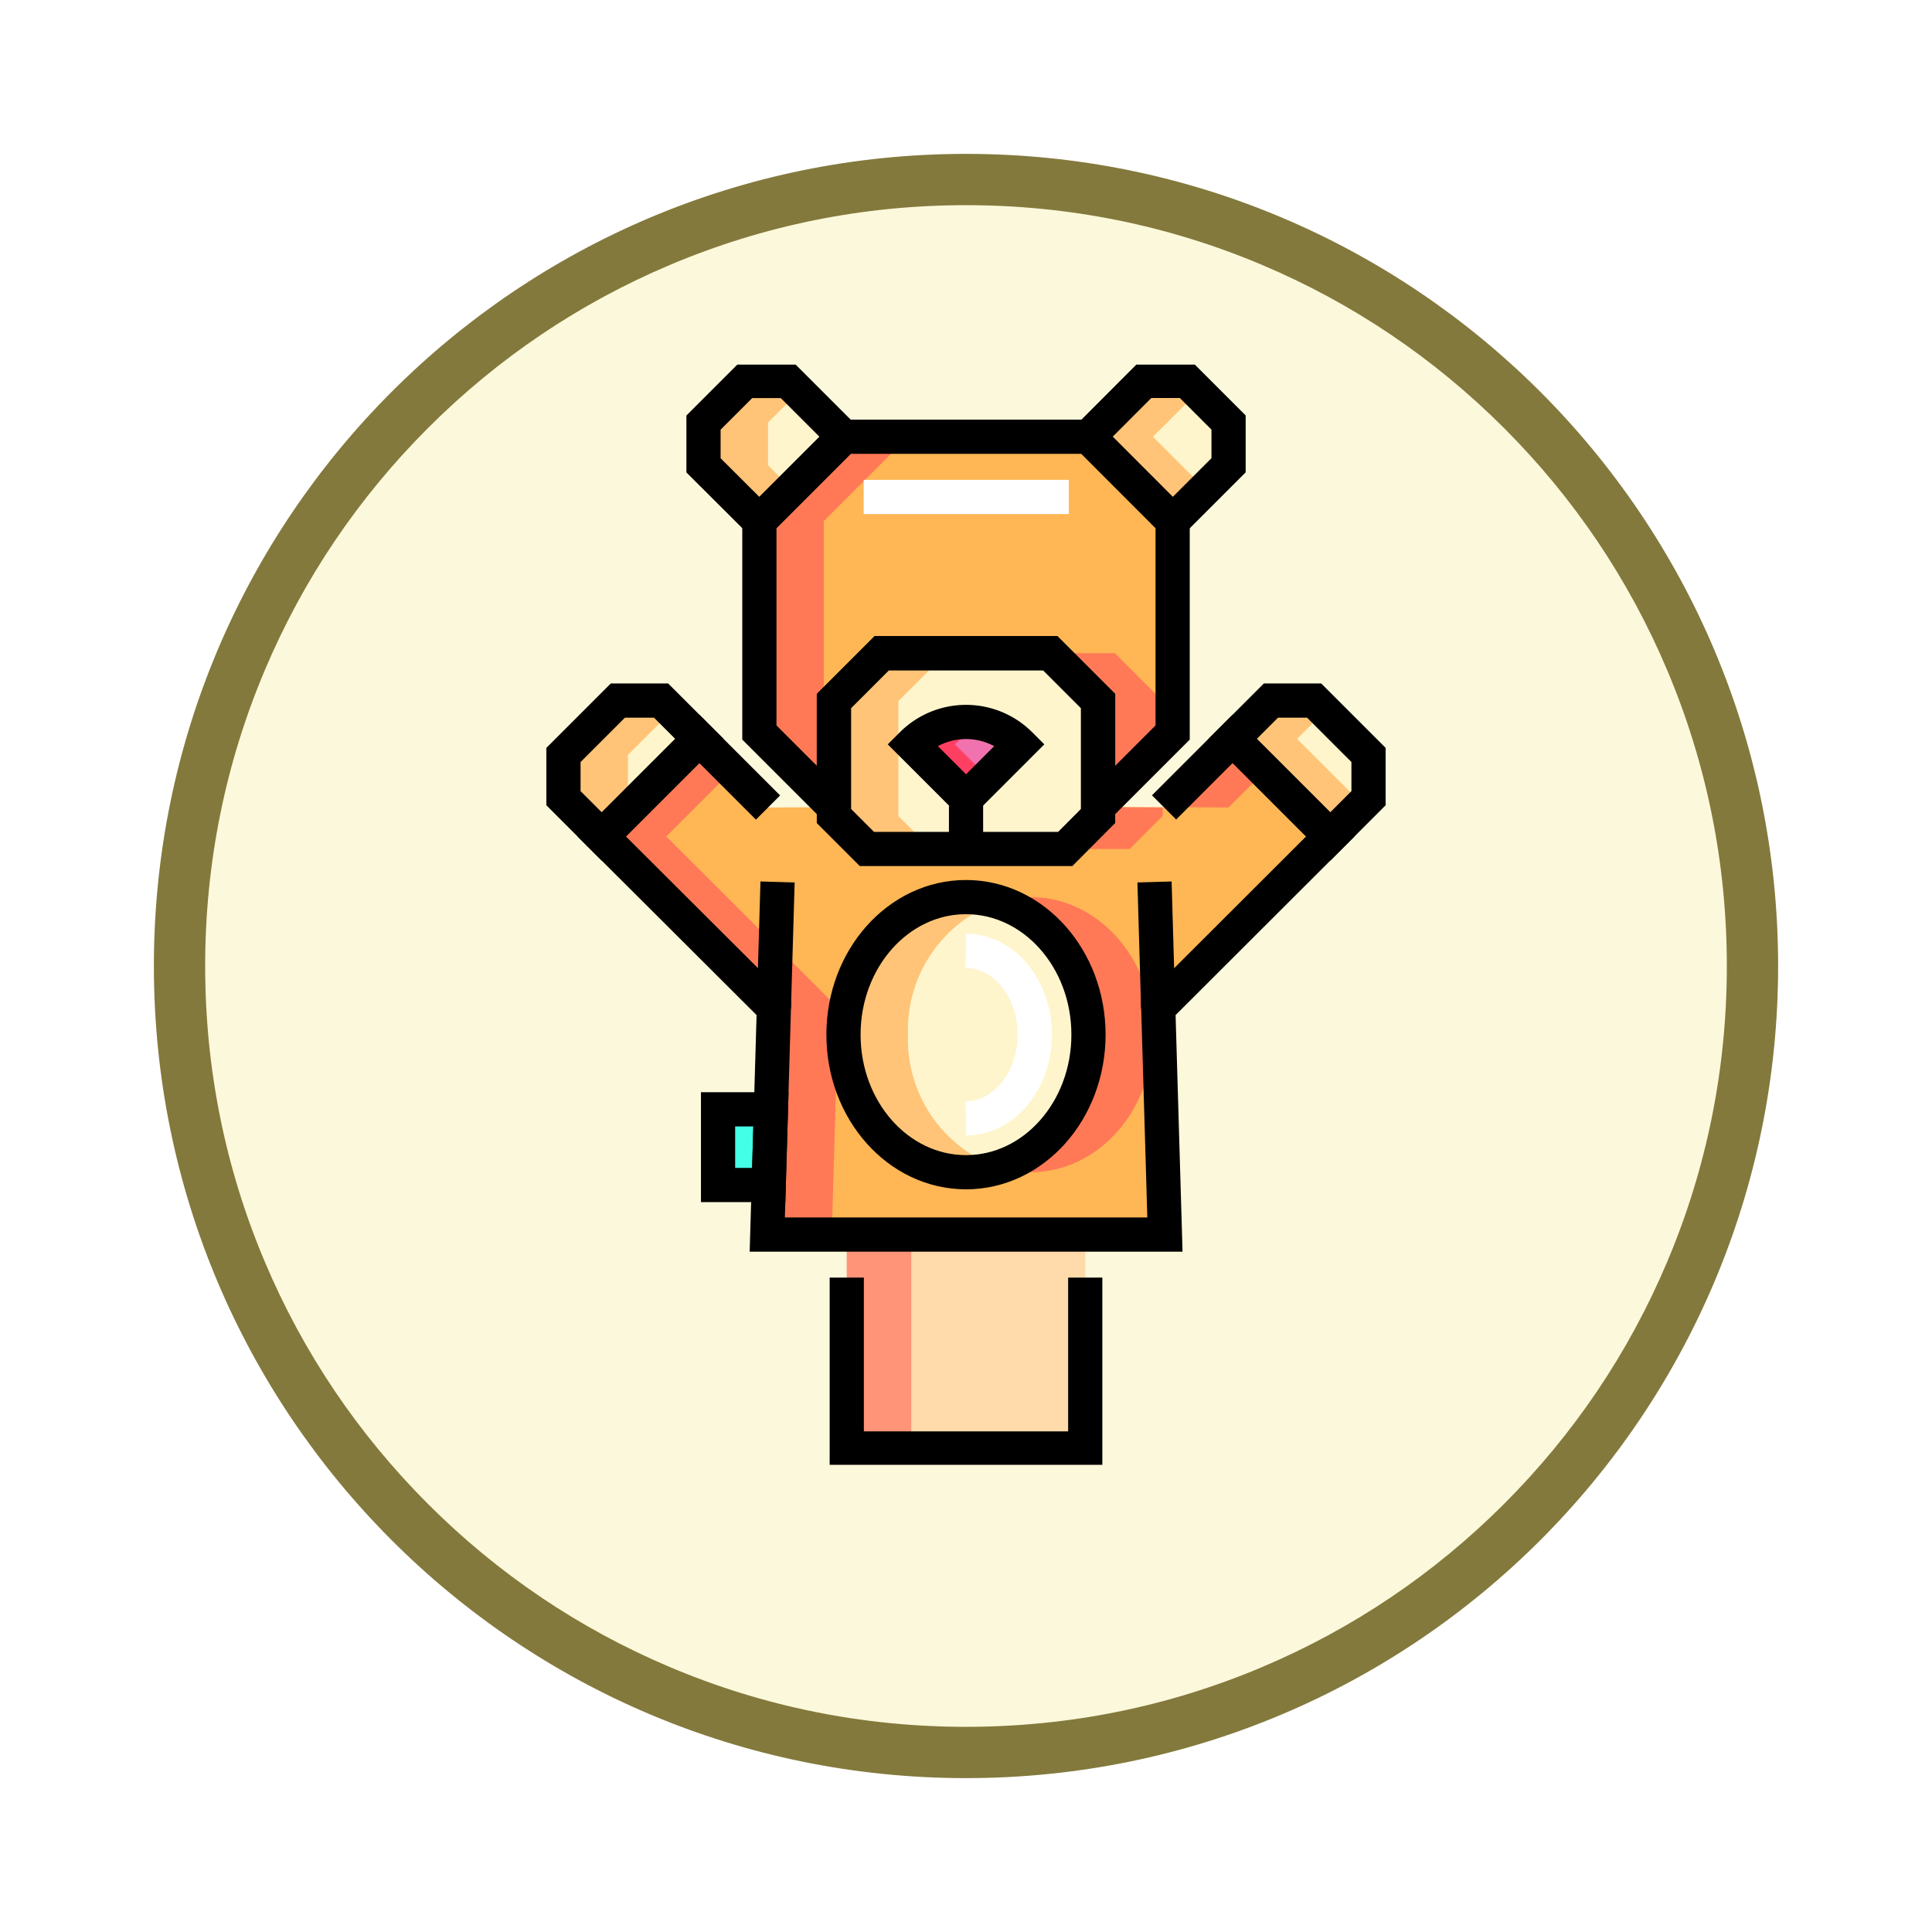 <svg xmlns="http://www.w3.org/2000/svg" xmlns:xlink="http://www.w3.org/1999/xlink" width="113" height="113" viewBox="0 0 113 113">
  <defs>
    <filter id="Trazado_982547" x="0" y="0" width="113" height="113" filterUnits="userSpaceOnUse">
      <feOffset dy="3" input="SourceAlpha"/>
      <feGaussianBlur stdDeviation="3" result="blur"/>
      <feFlood flood-opacity="0.161"/>
      <feComposite operator="in" in2="blur"/>
      <feComposite in="SourceGraphic"/>
    </filter>
    <clipPath id="clip-path">
      <path id="path9255" d="M0-682.665H64.353v64.352H0Z" transform="translate(0 682.665)"/>
    </clipPath>
  </defs>
  <g id="Grupo_1232016" data-name="Grupo 1232016" transform="translate(-127 -8121.411)">
    <g id="Grupo_1231435" data-name="Grupo 1231435" transform="translate(136 8127.411)">
      <g id="Grupo_1230841" data-name="Grupo 1230841">
        <g id="Grupo_1208492" data-name="Grupo 1208492">
          <g id="Grupo_1177675" data-name="Grupo 1177675" transform="translate(0 0)">
            <g id="Grupo_1176928" data-name="Grupo 1176928" transform="translate(0)">
              <g id="Grupo_1172322" data-name="Grupo 1172322" transform="translate(0 0)">
                <g id="Grupo_1164700" data-name="Grupo 1164700">
                  <g id="Grupo_1160931" data-name="Grupo 1160931">
                    <g id="Grupo_1160749" data-name="Grupo 1160749">
                      <g id="Grupo_1158891" data-name="Grupo 1158891">
                        <g id="Grupo_1157406" data-name="Grupo 1157406">
                          <g id="Grupo_1155793" data-name="Grupo 1155793">
                            <g id="Grupo_1154704" data-name="Grupo 1154704">
                              <g id="Grupo_1150790" data-name="Grupo 1150790">
                                <g id="Grupo_1154214" data-name="Grupo 1154214">
                                  <g id="Grupo_1152583" data-name="Grupo 1152583">
                                    <g id="Grupo_1146973" data-name="Grupo 1146973">
                                      <g id="Grupo_1146954" data-name="Grupo 1146954">
                                        <g transform="matrix(1, 0, 0, 1, -9, -6)" filter="url(#Trazado_982547)">
                                          <g id="Trazado_982547-2" data-name="Trazado 982547" transform="translate(9 6)" fill="#fcf8db">
                                            <path d="M 47.5 93.5 C 41.289 93.5 35.265 92.284 29.595 89.886 C 24.118 87.569 19.198 84.252 14.973 80.027 C 10.748 75.802 7.431 70.882 5.114 65.405 C 2.716 59.735 1.5 53.711 1.5 47.5 C 1.5 41.289 2.716 35.265 5.114 29.595 C 7.431 24.118 10.748 19.198 14.973 14.973 C 19.198 10.748 24.118 7.431 29.595 5.114 C 35.265 2.716 41.289 1.5 47.5 1.5 C 53.711 1.5 59.735 2.716 65.405 5.114 C 70.882 7.431 75.802 10.748 80.027 14.973 C 84.252 19.198 87.569 24.118 89.886 29.595 C 92.284 35.265 93.5 41.289 93.5 47.5 C 93.5 53.711 92.284 59.735 89.886 65.405 C 87.569 70.882 84.252 75.802 80.027 80.027 C 75.802 84.252 70.882 87.569 65.405 89.886 C 59.735 92.284 53.711 93.5 47.5 93.5 Z" stroke="none"/>
                                            <path d="M 47.5 3 C 41.491 3 35.664 4.176 30.18 6.496 C 24.881 8.737 20.122 11.946 16.034 16.034 C 11.946 20.121 8.737 24.881 6.496 30.179 C 4.176 35.664 3 41.491 3 47.5 C 3 53.509 4.176 59.336 6.496 64.82 C 8.737 70.119 11.946 74.878 16.034 78.966 C 20.122 83.054 24.881 86.263 30.18 88.504 C 35.664 90.824 41.491 92 47.5 92 C 53.509 92 59.336 90.824 64.821 88.504 C 70.119 86.263 74.878 83.054 78.966 78.966 C 83.054 74.878 86.263 70.119 88.504 64.82 C 90.824 59.336 92 53.509 92 47.5 C 92 41.491 90.824 35.664 88.504 30.179 C 86.263 24.881 83.054 20.121 78.966 16.034 C 74.878 11.946 70.119 8.737 64.821 6.496 C 59.336 4.176 53.509 3 47.5 3 M 47.5 0 C 73.734 0 95 21.266 95 47.5 C 95 73.733 73.734 95 47.5 95 C 21.266 95 7.62939453125e-06 73.733 7.62939453125e-06 47.5 C 7.62939453125e-06 21.266 21.266 0 47.5 0 Z" stroke="none" fill="#83793c"/>
                                          </g>
                                        </g>
                                      </g>
                                    </g>
                                  </g>
                                </g>
                              </g>
                            </g>
                          </g>
                        </g>
                      </g>
                    </g>
                  </g>
                </g>
              </g>
            </g>
          </g>
        </g>
      </g>
    </g>
    <g id="g9249" transform="translate(151.324 8825.4)">
      <g id="g9251" transform="translate(0 -682.665)">
        <g id="g9253" transform="translate(0 0)" clip-path="url(#clip-path)">
          <g id="g9259" transform="translate(24.449 16.875)">
            <path id="path9261" d="M-130.006-110.069h-11.6L-143.537-112v-6.719l2.8-2.8h9.853l2.8,2.8V-112l-1.932,1.932" transform="translate(143.537 121.525)" fill="#fff5cc"/>
          </g>
          <g id="g9263" transform="translate(29.014 20.902)">
            <path id="path9265" d="M-30.406-43l-3.165-3.165a4.475,4.475,0,0,1,6.329,0h0Z" transform="translate(33.571 47.476)" fill="#f072ae"/>
          </g>
          <g id="g9267" transform="translate(39.341 0.958)">
            <path id="path9269" d="M-47.371-78.715l3.262-3.262v-2.5l-2.434-2.434h-2.5L-52.3-83.646Z" transform="translate(52.301 86.908)" fill="#fff5cc"/>
          </g>
          <g id="g9271" transform="translate(16.827 0.958)">
            <path id="path9273" d="M-31.346-78.715l4.93-4.93-3.262-3.262h-2.5l-2.434,2.434v2.5Z" transform="translate(34.608 86.908)" fill="#fff5cc"/>
          </g>
          <g id="g9275" transform="translate(20.09 4.22)">
            <path id="path9277" d="M-184.968,0h-14.321l-4.93,4.93V17.3l4.359,4.359v-6.2l2.8-2.8h9.853l2.8,2.8v6.2l4.359-4.359V4.93Z" transform="translate(204.22)" fill="#ffb655"/>
          </g>
          <g id="g9279" transform="translate(10.872 21.892)">
            <path id="path9281" d="M-93.434-38.578l-4.015-4.015-5.709,5.709,10.067,10.042L-93.477-13.6h23.258l-.389-13.241,10.06-10.046-5.71-5.709-4.011,4.011-3.849-.021v.516l-1.932,1.932h-11.6l-1.932-1.932V-38.6Z" transform="translate(103.158 42.593)" fill="#ffb655"/>
          </g>
          <g id="g9283" transform="translate(28.783 31.146)">
            <path id="path9285" d="M-137.67-77.308c0,4.444-3.208,8.046-7.164,8.046S-152-72.865-152-77.308s3.208-8.046,7.164-8.046,7.164,3.6,7.164,8.046" transform="translate(151.998 85.354)" fill="#ff7956"/>
          </g>
          <g id="g9287" transform="translate(47.771 19.652)">
            <path id="path9289" d="M-54.858-76.382l-5.71-5.71,2.24-2.24H-55.8l3.18,3.18v2.529Z" transform="translate(60.568 84.332)" fill="#fff5cc"/>
          </g>
          <g id="g9291" transform="translate(8.632 19.652)">
            <path id="path9293" d="M-21.521-76.382l5.71-5.71-2.24-2.24h-2.529l-3.18,3.18v2.529Z" transform="translate(23.761 84.332)" fill="#fff5cc"/>
          </g>
          <g id="g9295" transform="translate(17.674 43.559)">
            <path id="path9297" d="M-29.714,0h-3.093V4.427h2.964Z" transform="translate(32.807)" fill="#44ffe8"/>
          </g>
          <path id="path9299" d="M281.3-130.324H267.351V-142.83H281.3Z" transform="translate(-242.149 193.719)" fill="#ffdaaa"/>
          <g id="g9301" transform="translate(25.012 31.146)">
            <path id="path9303" d="M-137.67-77.308c0,4.444-3.208,8.046-7.164,8.046S-152-72.865-152-77.308s3.208-8.046,7.164-8.046,7.164,3.6,7.164,8.046" transform="translate(151.998 85.354)" fill="#fff5cc"/>
          </g>
          <g id="g9305" transform="translate(24.449 16.875)">
            <path id="path9307" d="M-36.229-91.5v-6.719l2.8-2.8H-37.2l-2.8,2.8V-91.5l1.932,1.932H-34.3L-36.229-91.5" transform="translate(40 101.028)" fill="#ffc477"/>
          </g>
          <g id="g9309" transform="translate(29.014 20.902)">
            <path id="path9311" d="M-24.153-12.593a4.456,4.456,0,0,1,1.908-1.131,4.475,4.475,0,0,0-4.421,1.131L-23.5-9.428l1.257-1.257Z" transform="translate(26.667 13.904)" fill="#ff3f62"/>
          </g>
          <g id="g9313" transform="translate(39.341 0.958)">
            <path id="path9315" d="M-36.229-31.344l2.625-2.625-.637-.637h-2.5L-40-31.344l4.93,4.93,1.885-1.885Z" transform="translate(40 34.607)" fill="#ffc477"/>
          </g>
          <g id="g9317" transform="translate(16.827 0.958)">
            <path id="path9319" d="M-36.229-47.37v-2.5l1.8-1.8-.637-.637h-2.5L-40-49.866v2.5l3.262,3.262,1.885-1.885Z" transform="translate(40 52.3)" fill="#ffc477"/>
          </g>
          <g id="g9321" transform="translate(20.09 4.22)">
            <path id="path9323" d="M-36.229-166.254v-12.373l4.93-4.93H-35.07l-4.93,4.93v12.373l4.359,4.359v-3.771Z" transform="translate(40 183.557)" fill="#ff7956"/>
          </g>
          <g id="g9325" transform="translate(37.107 16.875)">
            <path id="path9327" d="M-63.179-50.315v-2.432l-2.8-2.8h-3.771l2.8,2.8v6.2Z" transform="translate(69.754 55.552)" fill="#ff7956"/>
          </g>
          <g id="g9329" transform="translate(37.979 25.883)">
            <path id="path9331" d="M-54.8-4.959v-.5l-3.771-.02v.516L-60.5-3.026h3.771L-54.8-4.959" transform="translate(60.499 5.475)" fill="#ff7956"/>
          </g>
          <g id="g9333" transform="translate(43.781 21.892)">
            <path id="path9335" d="M-36.035-38.541l2.126-2.126-1.885-1.885-3.991,3.991Z" transform="translate(39.785 42.552)" fill="#ff7956"/>
          </g>
          <g id="g9337" transform="translate(24.343 25.883)">
            <path id="path9339" d="M-.232-.238H-.15V-.263H-.256Z" transform="translate(0.256 0.263)" fill="#ff7956"/>
          </g>
          <g id="g9341" transform="translate(10.872 21.892)">
            <path id="path9343" d="M-36.229-54.855l3.824-3.824-1.885-1.885L-40-54.855l10.067,10.042-.386,13.244h3.771l.386-13.244Z" transform="translate(40 60.564)" fill="#ff7956"/>
          </g>
          <g id="g9345" transform="translate(47.771 19.652)">
            <path id="path9347" d="M-36.229-21.524l1.62-1.62-.621-.621H-37.76L-40-21.524l5.71,5.71,1.885-1.886Z" transform="translate(40 23.764)" fill="#ffc477"/>
          </g>
          <g id="g9349" transform="translate(8.632 19.652)">
            <path id="path9351" d="M-36.229-54.855v-2.529l2.559-2.559-.621-.621H-36.82L-40-57.384v2.529l2.24,2.241,1.886-1.886Z" transform="translate(40 60.564)" fill="#ffc477"/>
          </g>
          <path id="path9353" d="M267.353-130.324h3.771V-142.83h-3.771Z" transform="translate(-242.15 193.719)" fill="#ff9478"/>
          <g id="g9355" transform="translate(25.012 31.146)">
            <path id="path9357" d="M-36.229-77.308a7.955,7.955,0,0,1,5.279-7.764,6.436,6.436,0,0,0-1.885-.282c-3.957,0-7.164,3.6-7.164,8.046s3.208,8.046,7.164,8.046a6.44,6.44,0,0,0,1.885-.282,7.955,7.955,0,0,1-5.279-7.764" transform="translate(40 85.354)" fill="#ffc477"/>
          </g>
          <g id="g9359" transform="translate(24.449 16.875)">
            <path id="path9361" d="M-130.006-110.069h-11.6L-143.537-112v-6.719l2.8-2.8h9.853l2.8,2.8V-112Z" transform="translate(143.537 121.525)" fill="none" stroke="#000" stroke-miterlimit="10" stroke-width="2"/>
          </g>
          <g id="g9363" transform="translate(26.191 7.742)">
            <path id="path9365" d="M0,0H12" fill="none" stroke="#fff" stroke-miterlimit="10" stroke-width="2" stroke-dasharray="15 10 15 10 650"/>
          </g>
          <g id="g9367" transform="translate(29.014 20.902)">
            <path id="path9369" d="M-30.406-43l-3.165-3.165a4.475,4.475,0,0,1,6.329,0h0Z" transform="translate(33.571 47.476)" fill="none" stroke="#000" stroke-miterlimit="10" stroke-width="2"/>
          </g>
          <g id="g9371" transform="translate(32.178 25.378)">
            <path id="path9373" d="M0,0V2.954" fill="none" stroke="#000" stroke-miterlimit="10" stroke-width="2"/>
          </g>
          <g id="g9375" transform="translate(39.341 0.958)">
            <path id="path9377" d="M-47.371-78.715l3.262-3.262v-2.5l-2.434-2.434h-2.5L-52.3-83.646Z" transform="translate(52.301 86.908)" fill="none" stroke="#000" stroke-miterlimit="10" stroke-width="2"/>
          </g>
          <g id="g9379" transform="translate(16.827 0.958)">
            <path id="path9381" d="M-31.346-78.715l4.93-4.93-3.262-3.262h-2.5l-2.434,2.434v2.5Z" transform="translate(34.608 86.908)" fill="none" stroke="#000" stroke-miterlimit="10" stroke-width="2"/>
          </g>
          <g id="g9383" transform="translate(20.09 4.22)">
            <path id="path9385" d="M-184.968,0h-14.321l-4.93,4.93V17.3l4.359,4.359v-6.2l2.8-2.8h9.853l2.8,2.8v6.2l4.359-4.359V4.93Z" transform="translate(204.22)" fill="none" stroke="#000" stroke-miterlimit="10" stroke-width="2"/>
          </g>
          <g id="g9387" transform="translate(20.939 30.261)">
            <path id="path9389" d="M-2.069,0l-.215,7.383" transform="translate(2.284)" fill="none" stroke="#000" stroke-miterlimit="10" stroke-width="2"/>
          </g>
          <g id="g9391" transform="translate(43.202 30.261)">
            <path id="path9393" d="M0,0,.215,7.383" fill="none" stroke="#000" stroke-miterlimit="10" stroke-width="2"/>
          </g>
          <g id="g9395" transform="translate(47.771 19.652)">
            <path id="path9397" d="M-54.858-76.382l-5.71-5.71,2.24-2.24H-55.8l3.18,3.18v2.529Z" transform="translate(60.568 84.332)" fill="none" stroke="#000" stroke-miterlimit="10" stroke-width="2"/>
          </g>
          <g id="g9399" transform="translate(8.632 19.652)">
            <path id="path9401" d="M-21.521-76.382l5.71-5.71-2.24-2.24h-2.529l-3.18,3.18v2.529Z" transform="translate(23.761 84.332)" fill="none" stroke="#000" stroke-miterlimit="10" stroke-width="2"/>
          </g>
          <g id="g9403" transform="translate(17.674 43.559)">
            <path id="path9405" d="M-29.714,0h-3.093V4.427h2.964Z" transform="translate(32.807)" fill="none" stroke="#000" stroke-miterlimit="10" stroke-width="2"/>
          </g>
          <g id="g9407" transform="translate(25.202 53.402)">
            <path id="path9409" d="M-134.017,0V9.992h-13.948V0" transform="translate(147.965)" fill="none" stroke="#000" stroke-miterlimit="10" stroke-width="2"/>
          </g>
          <g id="g9411" transform="translate(25.012 31.146)">
            <path id="path9413" d="M-137.67-77.308c0,4.444-3.208,8.046-7.164,8.046S-152-72.865-152-77.308s3.208-8.046,7.164-8.046S-137.67-81.752-137.67-77.308Z" transform="translate(151.998 85.354)" fill="none" stroke="#000" stroke-miterlimit="10" stroke-width="2"/>
          </g>
          <g id="g9415" transform="translate(32.177 34.289)">
            <path id="path9417" d="M0,0C2.218,0,4.022,2.2,4.022,4.9s-1.8,4.9-4.022,4.9" fill="none" stroke="#fff" stroke-miterlimit="10" stroke-width="2" stroke-dasharray="15 10 15 10 650"/>
          </g>
          <g id="g9419" transform="translate(10.872 21.892)">
            <path id="path9421" d="M-93.434-38.578l-4.015-4.015-5.709,5.709,10.067,10.042L-93.477-13.6h23.258l-.389-13.241,10.06-10.046-5.71-5.709-4.011,4.011" transform="translate(103.158 42.593)" fill="none" stroke="#000" stroke-miterlimit="10" stroke-width="2"/>
          </g>
        </g>
      </g>
    </g>
  </g>
</svg>
